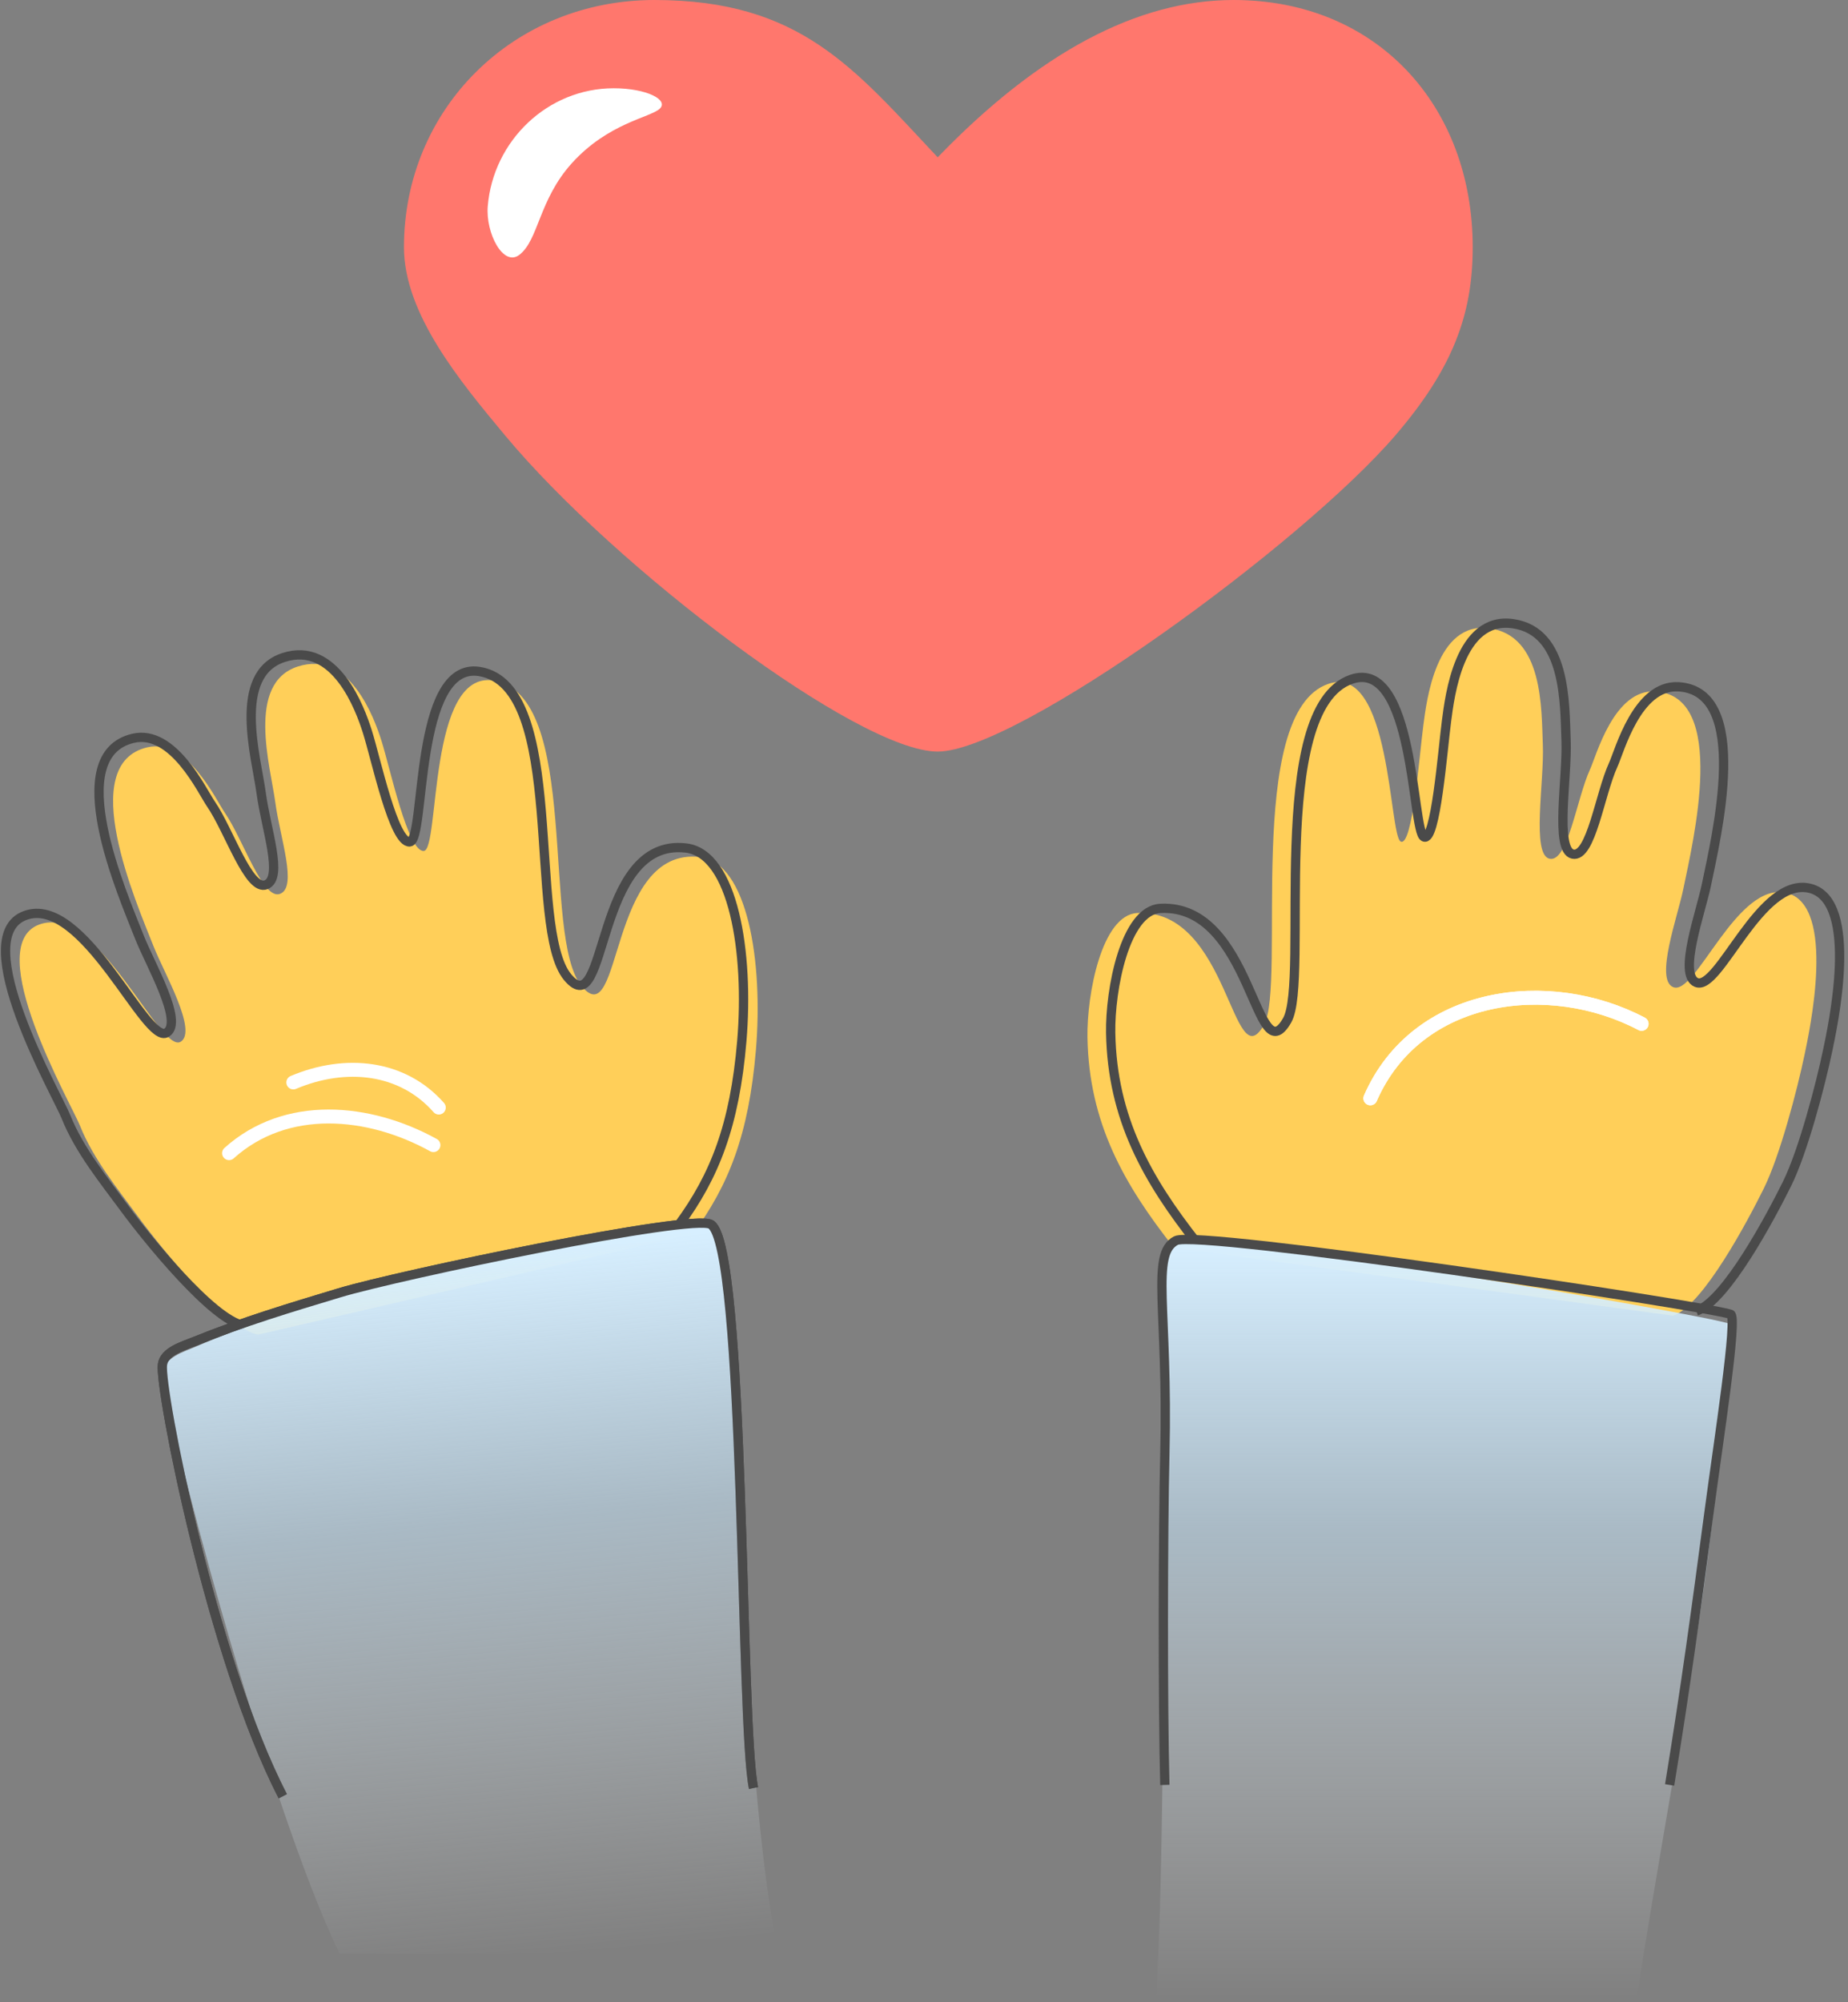 <?xml version="1.0" encoding="UTF-8"?>
<svg width="398px" height="431px" viewBox="0 0 398 431" version="1.1" xmlns="http://www.w3.org/2000/svg" xmlns:xlink="http://www.w3.org/1999/xlink">
    <rect x="0" y="0" width="398" height="431" fill="#808080" stroke="none"/>
    <!-- Generator: Sketch 52.6 (67491) - http://www.bohemiancoding.com/sketch -->
    <title>Group 3</title>
    <desc>Created with Sketch.</desc>
    <defs>
        <linearGradient x1="50%" y1="98.164%" x2="50%" y2="2.513%" id="linearGradient-1">
            <stop stop-color="#F6FCFF" stop-opacity="0" offset="0%"></stop>
            <stop stop-color="#CBE9FD" stop-opacity="0.548" offset="61.859%"></stop>
            <stop stop-color="#D7EFFF" offset="100%"></stop>
        </linearGradient>
        <linearGradient x1="50%" y1="1.684%" x2="50%" y2="100%" id="linearGradient-2">
            <stop stop-color="#D7EFFF" offset="0%"></stop>
            <stop stop-color="#CBE9FD" stop-opacity="0.55" offset="38.078%"></stop>
            <stop stop-color="#FFFFFF" stop-opacity="0" offset="100%"></stop>
        </linearGradient>
    </defs>
    <g id="Page-1" stroke="none" stroke-width="1" fill="none" fill-rule="evenodd">
        <g id="Desktop" transform="translate(-425, -94)" fill-rule="nonzero">
            <g id="Group-3" transform="translate(413, 94)">
                <g id="Group" transform="translate(98.421, 218.092) scale(-1, 1) rotate(-9) translate(-98.421, -218.092) translate(14.421, 144.092)">
                    <path d="" id="Path-4" stroke="#979797"></path>
                    <path d="M14.54,111.11 C8.563,99.58 5.991,88.115 7.321,69.888 C8.706,50.908 15.408,30.313 25.725,30.747 C45.697,31.588 36.172,71.317 46.543,62.18 C56.914,53.043 56.322,0.179 75.599,0.179 C89.925,0.179 81.295,37.916 84.656,38.754 C88.018,39.592 94.543,22.444 97.407,16.71 C99.709,12.101 107.271,-1.514 117.709,3.801 C128.146,9.117 120.125,25.969 117.903,33.4 C115.658,40.912 110.312,50.615 113.77,52.699 C117.227,54.783 123.506,42.334 128.257,37.367 C130.521,35 138.768,22.689 146.999,26.053 C161.63,32.031 144.162,59.298 138.882,68.237 C135.782,73.485 126.711,84.63 129.938,87.492 C133.903,91.01 152.275,60.778 164.005,67.362 C175.735,73.946 151.087,104.499 148.549,108.76 C144.574,115.434 138.353,120.978 132.825,126.436 C127.399,131.794 110.451,147.17 103.616,147.17" id="Path-6" fill="#FFCF59"></path>
                </g>
                <g id="Group" transform="translate(95.386, 216.144) scale(-1, 1) rotate(-9) translate(-95.386, -216.144) translate(11.386, 142.144)">
                    <path d="" id="Path-4" stroke="#979797"></path>
                    <path d="M14.54,111.11 C8.563,99.58 5.991,88.115 7.321,69.888 C8.706,50.908 15.408,30.313 25.725,30.747 C45.697,31.588 36.172,71.317 46.543,62.18 C56.914,53.043 56.322,0.179 75.599,0.179 C89.925,0.179 81.295,37.916 84.656,38.754 C88.018,39.592 94.543,22.444 97.407,16.71 C99.709,12.101 107.271,-1.514 117.709,3.801 C128.146,9.117 120.125,25.969 117.903,33.4 C115.658,40.912 110.312,50.615 113.77,52.699 C117.227,54.783 123.506,42.334 128.257,37.367 C130.521,35 138.768,22.689 146.999,26.053 C161.63,32.031 144.162,59.298 138.882,68.237 C135.782,73.485 126.711,84.63 129.938,87.492 C133.903,91.01 152.275,60.778 164.005,67.362 C175.735,73.946 151.087,104.499 148.549,108.76 C144.574,115.434 138.353,120.978 132.825,126.436 C127.399,131.794 110.451,147.17 103.616,147.17" id="Path-6" stroke="#4A4A4A" stroke-width="2"></path>
                </g>
                <g id="Group" transform="translate(323.291, 218.811) rotate(-19) translate(-323.291, -218.811) translate(241.791, 141.311)">
                    <path d="" id="Path-4" stroke="#979797"></path>
                    <path d="M10,105.512 C4.294,89.187 1.459,74.192 7.13,56.714 C10,47.868 18.644,32.714 26,34.836 C45.081,40.34 33.598,75.621 43.969,66.484 C51.395,59.942 61.665,1.594 80.941,1.594 C95.268,1.594 82.684,36.697 84.656,38.754 C86.629,40.811 94.543,22.444 97.407,16.71 C99.709,12.101 107.27,-3.722 117.707,1.594 C128.145,6.909 122.593,21.648 120.371,29.078 C118.125,36.59 110.312,50.615 113.77,52.699 C117.227,54.783 123.506,42.334 128.257,37.367 C130.521,35 138.768,22.689 146.999,26.053 C161.63,32.031 144.162,59.298 138.882,68.237 C135.782,73.485 126.711,84.63 129.938,87.492 C133.903,91.01 150.38,70.237 159.688,76.308 C168.995,82.378 154.507,106.187 151.969,110.448 C147.994,117.122 139.828,129.358 134.3,134.816 C128.874,140.174 113.745,154.37 106.91,154.37" id="Path-6" fill="#FFCF59"></path>
                    <path d="M60.484,88.891 C77.473,70.408 105.581,76.396 120.941,92.754" id="Path-7" stroke="#FFFFFF" stroke-width="3" stroke-linecap="round"></path>
                </g>
                <g id="Group" transform="translate(325.981, 218.943) rotate(-19) translate(-325.981, -218.943) translate(241.981, 141.443)">
                    <path d="" id="Path-4" stroke="#979797"></path>
                    <path d="M15.053,105.194 C9.347,88.869 6.512,73.874 12.183,56.396 C15.053,47.55 23.697,32.396 31.053,34.518 C50.134,40.022 38.651,75.303 49.022,66.167 C56.449,59.624 66.718,1.276 85.995,1.276 C100.321,1.276 87.737,36.38 89.709,38.436 C91.682,40.493 99.596,22.126 102.46,16.392 C104.763,11.783 112.323,-4.039 122.76,1.276 C133.198,6.592 127.646,21.33 125.424,28.76 C123.178,36.272 115.366,50.298 118.823,52.382 C122.28,54.466 128.559,42.016 133.31,37.05 C135.575,34.682 143.821,22.372 152.052,25.735 C166.684,31.713 149.215,58.98 143.935,67.92 C140.836,73.167 131.764,84.312 134.991,87.175 C138.956,90.692 155.433,69.92 164.741,75.99 C174.048,82.06 159.56,105.869 157.022,110.131 C153.047,116.805 144.881,129.04 139.353,134.498 C133.927,139.856 118.798,154.052 111.963,154.052" id="Path-6" stroke="#4A4A4A" stroke-width="2"></path>
                    <path d="M60.484,87.891 C77.473,69.408 105.581,75.396 120.941,91.754" id="Path-7" stroke="#FFFFFF" stroke-width="3" stroke-linecap="round"></path>
                </g>
                <g id="Group-2" transform="translate(99, 0)">
                    <path d="M114.945,33.863 C96.893,14.675 85.395,-1.42108547e-14 53.945,-1.21760995e-14 C23.495,-9.55498909e-15 2.59396168e-15,23.477 0,53.215 C0,67.617 12.214,82.249 21.773,93.73 C45.594,122.342 97.844,161.787 114.945,161.787 C132.047,161.787 193.295,117.264 213.508,93.73 C225.949,79.245 230.174,67.621 230.174,53.215 C230.174,22.924 209.688,-1.42108547e-14 178.668,-1.42108547e-14 C157.988,-1.24307613e-14 136.747,11.288 114.945,33.863 Z" id="Path-8" fill="#FF776D"></path>
                    <path d="M45.174,19 C30.951,19 19.21,30.298 18.047,44.391 C17.569,50.184 21.381,57.51 24.847,54.862 C29.014,51.678 29.014,43.012 36.188,35.097 C43.976,26.505 52.969,25.31 55.055,23.433 C57.153,21.546 52.305,19 45.174,19 Z" id="Path" fill="#FFFFFF"></path>
                </g>
                <path d="M61.073,246.322 C74.299,236.389 91.873,239.567 105.073,248.431" id="Path-9" stroke="#FFFFFF" stroke-width="3" stroke-linecap="round" transform="translate(83.073, 244.311) rotate(-5) translate(-83.073, -244.311) "></path>
                <path d="M75.393,231.656 C87.069,227.894 99.131,230.267 106.135,239.777" id="Path-10" stroke="#FFFFFF" stroke-width="3" stroke-linecap="round" transform="translate(90.764, 234.866) rotate(-5) translate(-90.764, -234.866) "></path>
                <path d="M68.039,383.072 C55.364,352.36 49.182,293.43 50.301,288.274 C50.915,285.444 55.004,284.692 57.771,283.84 C68.206,280.63 78.927,278.406 89.615,276.178 C102.488,273.495 167.022,265.745 170.612,268.495 C177.601,273.849 167.492,376.181 169.177,390.145" id="Path-11" stroke="#4A4A4A" stroke-width="2" transform="translate(111.638, 329.029) rotate(-5) translate(-111.638, -329.029) "></path>
                <path d="M78.839,417.846 C66.163,384.839 50.751,295.275 51.87,289.733 C52.484,286.692 56.573,285.884 59.34,284.969 C69.775,281.518 80.496,279.128 91.184,276.734 C104.057,273.851 168.591,265.521 172.181,268.477 C179.17,274.231 167.186,376.341 172.965,426.081 L78.839,417.846 Z" id="Path-11" fill="url(#linearGradient-1)" transform="translate(113.127, 346.966) rotate(-5) translate(-113.127, -346.966) "></path>
                <path d="M68.039,383.072 C55.364,352.36 49.182,293.43 50.301,288.274 C50.915,285.444 55.004,284.692 57.771,283.84 C68.206,280.63 78.927,278.406 89.615,276.178 C102.488,273.495 167.022,265.745 170.612,268.495 C177.601,273.849 167.492,376.181 169.177,390.145" id="Path-11-Copy" stroke="#4A4A4A" stroke-width="2" transform="translate(111.638, 329.029) rotate(-5) translate(-111.638, -329.029) "></path>
                <path d="M260.928,430.801 C262.871,402.156 262.469,337.893 262.871,319.066 C263.622,283.901 259.737,270.352 265.268,267.083 C269.839,264.382 378.85,282.853 384.715,285.019 C386.296,285.603 382.115,315.774 380.07,333.215 C377.276,357.048 367.855,407.075 364.422,430.801" id="Path-12" fill="url(#linearGradient-2)"></path>
                <path d="M262.871,384.229 C262.414,367.584 262.469,329.658 262.871,313.012 C263.622,281.921 259.737,269.942 265.268,267.052 C269.839,264.664 378.85,280.995 384.715,282.91 C386.296,283.426 382.115,310.101 380.07,325.521 C377.276,346.593 375.018,363.251 371.584,384.229" id="Path-12" stroke="#4A4A4A" stroke-width="2"></path>
            </g>
        </g>
    </g>
</svg>